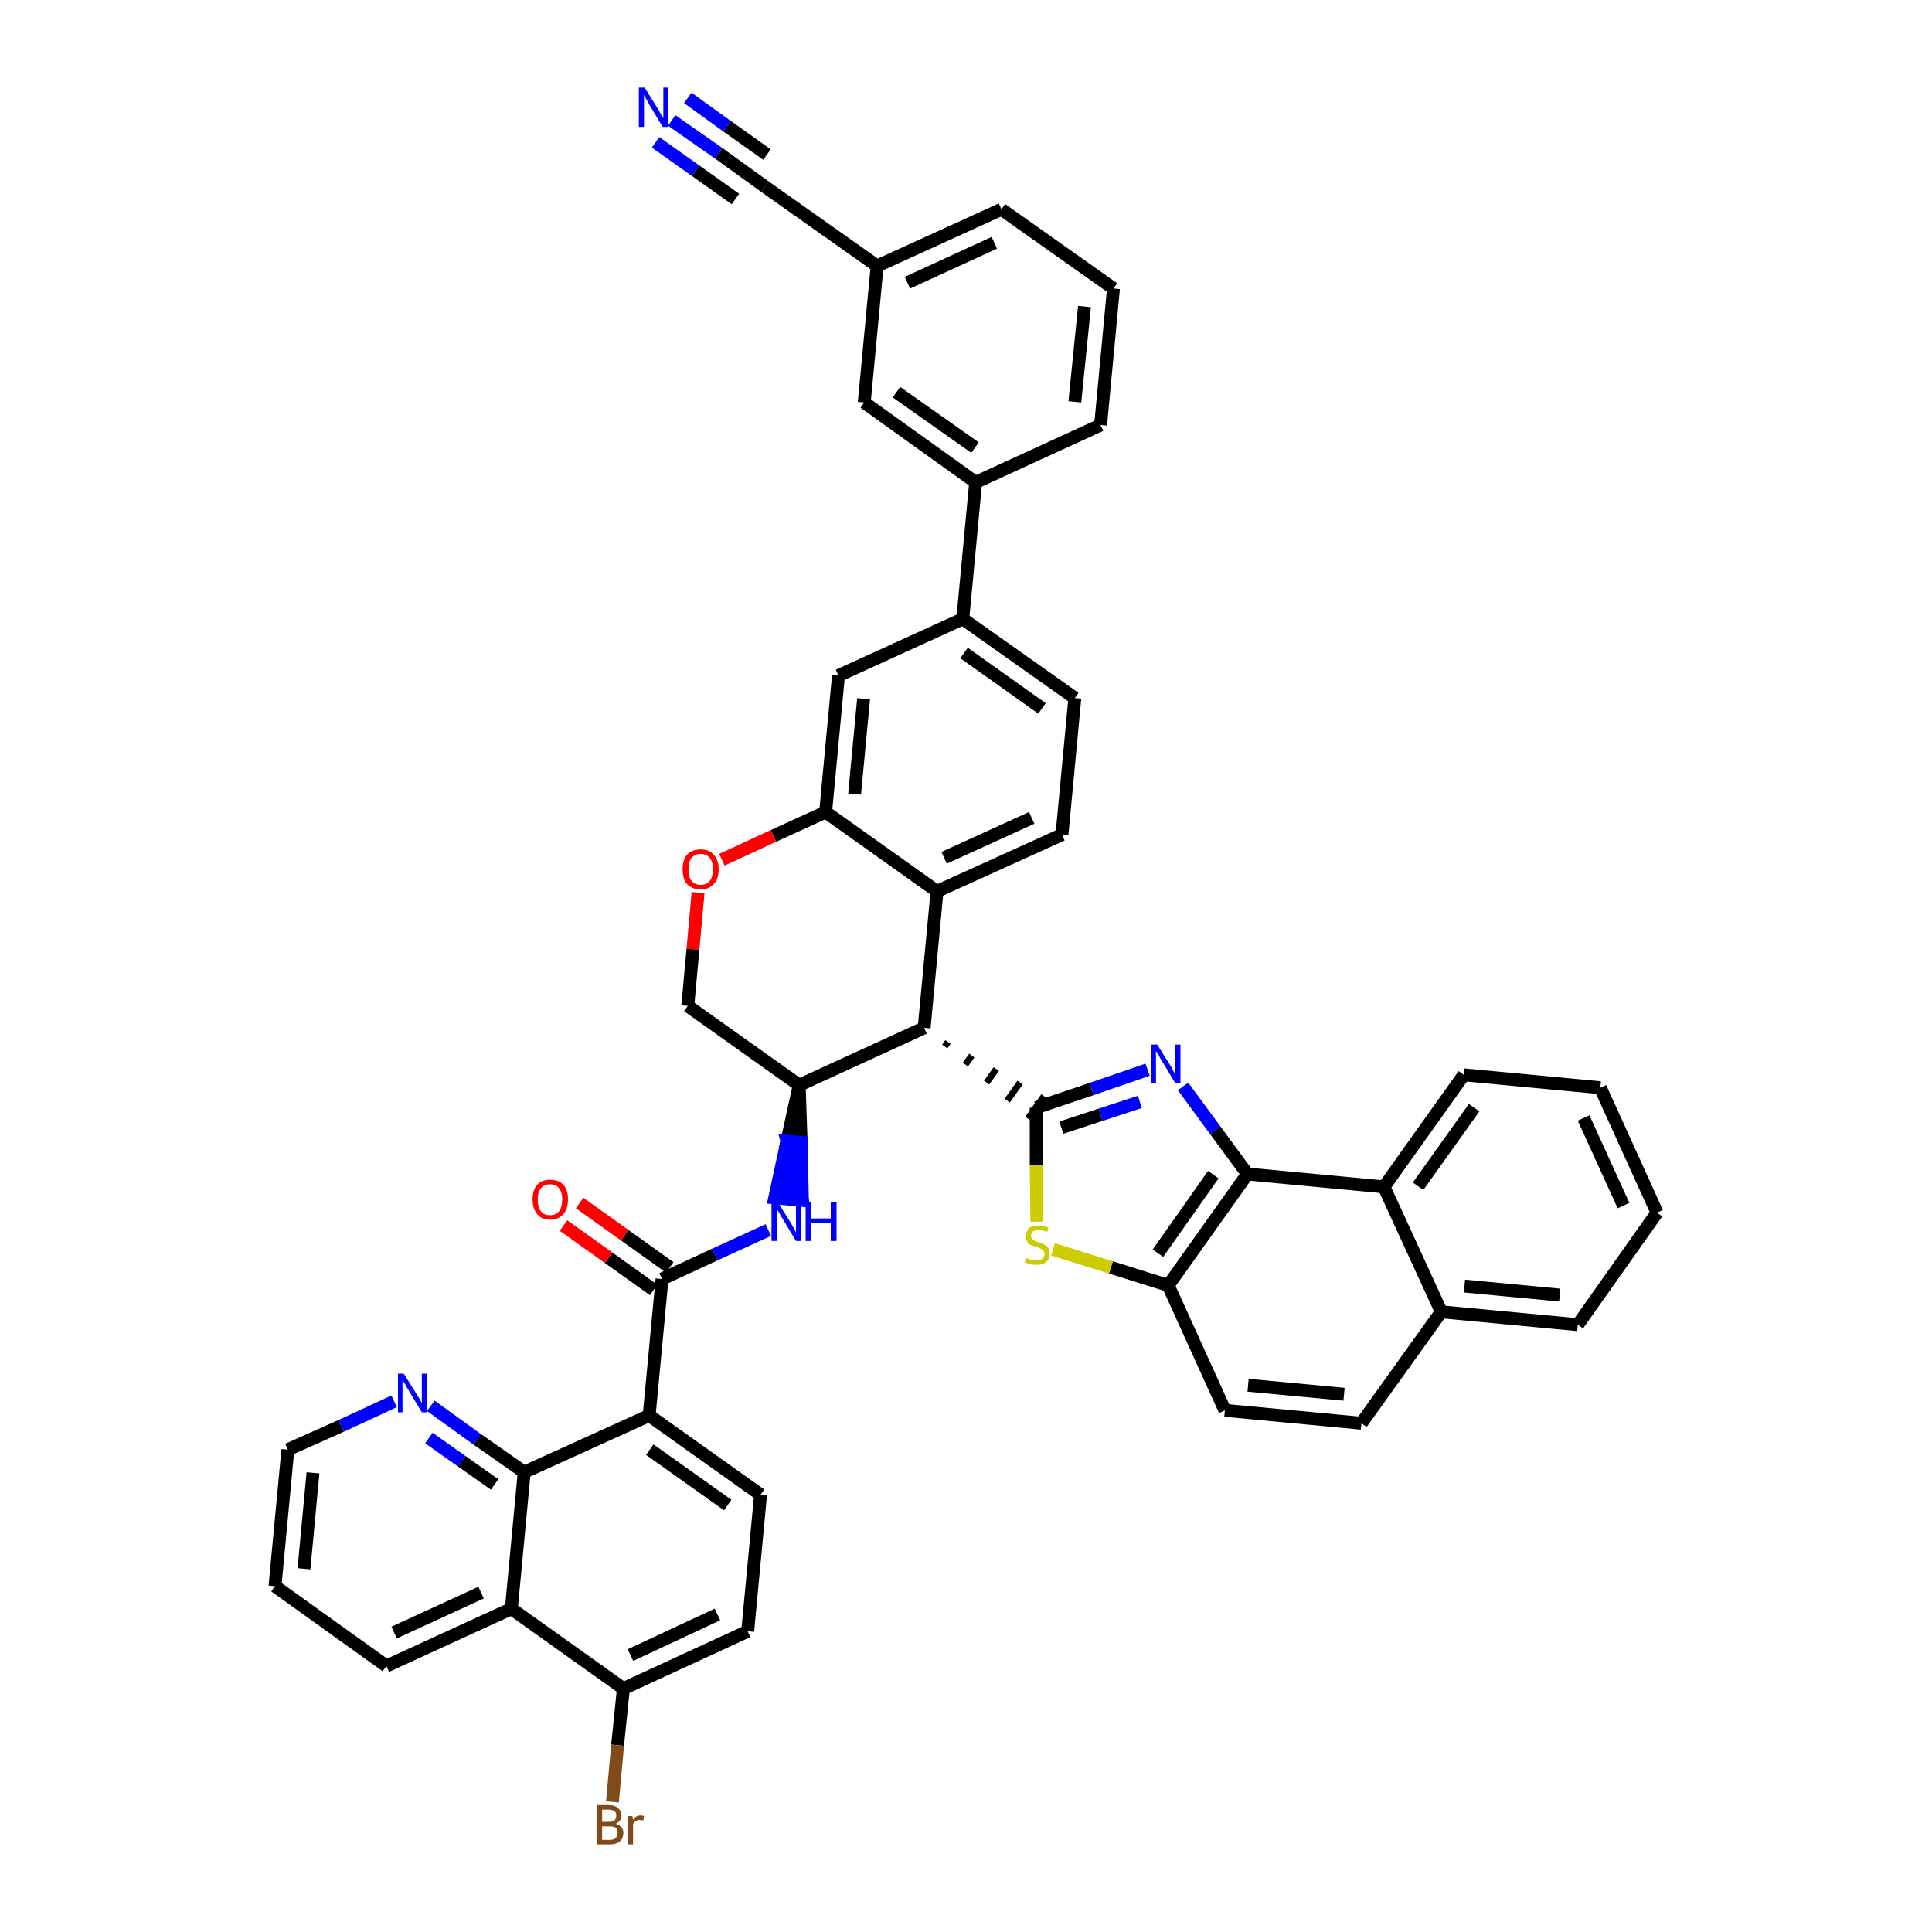<?xml version='1.0' encoding='iso-8859-1'?>
<svg version='1.1' baseProfile='full'
              xmlns='http://www.w3.org/2000/svg'
                      xmlns:rdkit='http://www.rdkit.org/xml'
                      xmlns:xlink='http://www.w3.org/1999/xlink'
                  xml:space='preserve'
width='300px' height='300px' viewBox='0 0 300 300'>
<!-- END OF HEADER -->
<path class='bond-0 atom-0 atom-1' d='M 104.3,18.7 L 111.6,23.8' style='fill:none;fill-rule:evenodd;stroke:#0000FF;stroke-width:2.0px;stroke-linecap:butt;stroke-linejoin:miter;stroke-opacity:1' />
<path class='bond-0 atom-0 atom-1' d='M 111.6,23.8 L 118.8,29.0' style='fill:none;fill-rule:evenodd;stroke:#000000;stroke-width:2.0px;stroke-linecap:butt;stroke-linejoin:miter;stroke-opacity:1' />
<path class='bond-0 atom-0 atom-1' d='M 101.8,22.1 L 108.0,26.5' style='fill:none;fill-rule:evenodd;stroke:#0000FF;stroke-width:2.0px;stroke-linecap:butt;stroke-linejoin:miter;stroke-opacity:1' />
<path class='bond-0 atom-0 atom-1' d='M 108.0,26.5 L 114.2,30.9' style='fill:none;fill-rule:evenodd;stroke:#000000;stroke-width:2.0px;stroke-linecap:butt;stroke-linejoin:miter;stroke-opacity:1' />
<path class='bond-0 atom-0 atom-1' d='M 106.8,15.2 L 112.9,19.6' style='fill:none;fill-rule:evenodd;stroke:#0000FF;stroke-width:2.0px;stroke-linecap:butt;stroke-linejoin:miter;stroke-opacity:1' />
<path class='bond-0 atom-0 atom-1' d='M 112.9,19.6 L 119.1,24.0' style='fill:none;fill-rule:evenodd;stroke:#000000;stroke-width:2.0px;stroke-linecap:butt;stroke-linejoin:miter;stroke-opacity:1' />
<path class='bond-1 atom-1 atom-2' d='M 118.8,29.0 L 136.2,41.3' style='fill:none;fill-rule:evenodd;stroke:#000000;stroke-width:2.0px;stroke-linecap:butt;stroke-linejoin:miter;stroke-opacity:1' />
<path class='bond-2 atom-2 atom-3' d='M 136.2,41.3 L 155.5,32.5' style='fill:none;fill-rule:evenodd;stroke:#000000;stroke-width:2.0px;stroke-linecap:butt;stroke-linejoin:miter;stroke-opacity:1' />
<path class='bond-2 atom-2 atom-3' d='M 140.9,43.9 L 154.4,37.7' style='fill:none;fill-rule:evenodd;stroke:#000000;stroke-width:2.0px;stroke-linecap:butt;stroke-linejoin:miter;stroke-opacity:1' />
<path class='bond-44 atom-44 atom-2' d='M 134.2,62.5 L 136.2,41.3' style='fill:none;fill-rule:evenodd;stroke:#000000;stroke-width:2.0px;stroke-linecap:butt;stroke-linejoin:miter;stroke-opacity:1' />
<path class='bond-3 atom-3 atom-4' d='M 155.5,32.5 L 172.9,44.8' style='fill:none;fill-rule:evenodd;stroke:#000000;stroke-width:2.0px;stroke-linecap:butt;stroke-linejoin:miter;stroke-opacity:1' />
<path class='bond-4 atom-4 atom-5' d='M 172.9,44.8 L 170.9,66.0' style='fill:none;fill-rule:evenodd;stroke:#000000;stroke-width:2.0px;stroke-linecap:butt;stroke-linejoin:miter;stroke-opacity:1' />
<path class='bond-4 atom-4 atom-5' d='M 168.4,47.6 L 166.9,62.4' style='fill:none;fill-rule:evenodd;stroke:#000000;stroke-width:2.0px;stroke-linecap:butt;stroke-linejoin:miter;stroke-opacity:1' />
<path class='bond-5 atom-5 atom-6' d='M 170.9,66.0 L 151.5,74.9' style='fill:none;fill-rule:evenodd;stroke:#000000;stroke-width:2.0px;stroke-linecap:butt;stroke-linejoin:miter;stroke-opacity:1' />
<path class='bond-6 atom-6 atom-7' d='M 151.5,74.9 L 149.5,96.1' style='fill:none;fill-rule:evenodd;stroke:#000000;stroke-width:2.0px;stroke-linecap:butt;stroke-linejoin:miter;stroke-opacity:1' />
<path class='bond-43 atom-6 atom-44' d='M 151.5,74.9 L 134.2,62.5' style='fill:none;fill-rule:evenodd;stroke:#000000;stroke-width:2.0px;stroke-linecap:butt;stroke-linejoin:miter;stroke-opacity:1' />
<path class='bond-43 atom-6 atom-44' d='M 151.4,69.5 L 139.2,60.9' style='fill:none;fill-rule:evenodd;stroke:#000000;stroke-width:2.0px;stroke-linecap:butt;stroke-linejoin:miter;stroke-opacity:1' />
<path class='bond-7 atom-7 atom-8' d='M 149.5,96.1 L 166.9,108.4' style='fill:none;fill-rule:evenodd;stroke:#000000;stroke-width:2.0px;stroke-linecap:butt;stroke-linejoin:miter;stroke-opacity:1' />
<path class='bond-7 atom-7 atom-8' d='M 149.7,101.4 L 161.8,110.0' style='fill:none;fill-rule:evenodd;stroke:#000000;stroke-width:2.0px;stroke-linecap:butt;stroke-linejoin:miter;stroke-opacity:1' />
<path class='bond-45 atom-12 atom-7' d='M 130.2,104.9 L 149.5,96.1' style='fill:none;fill-rule:evenodd;stroke:#000000;stroke-width:2.0px;stroke-linecap:butt;stroke-linejoin:miter;stroke-opacity:1' />
<path class='bond-8 atom-8 atom-9' d='M 166.9,108.4 L 164.9,129.6' style='fill:none;fill-rule:evenodd;stroke:#000000;stroke-width:2.0px;stroke-linecap:butt;stroke-linejoin:miter;stroke-opacity:1' />
<path class='bond-9 atom-9 atom-10' d='M 164.9,129.6 L 145.5,138.4' style='fill:none;fill-rule:evenodd;stroke:#000000;stroke-width:2.0px;stroke-linecap:butt;stroke-linejoin:miter;stroke-opacity:1' />
<path class='bond-9 atom-9 atom-10' d='M 160.2,127.0 L 146.6,133.2' style='fill:none;fill-rule:evenodd;stroke:#000000;stroke-width:2.0px;stroke-linecap:butt;stroke-linejoin:miter;stroke-opacity:1' />
<path class='bond-10 atom-10 atom-11' d='M 145.5,138.4 L 128.2,126.1' style='fill:none;fill-rule:evenodd;stroke:#000000;stroke-width:2.0px;stroke-linecap:butt;stroke-linejoin:miter;stroke-opacity:1' />
<path class='bond-48 atom-30 atom-10' d='M 143.5,159.6 L 145.5,138.4' style='fill:none;fill-rule:evenodd;stroke:#000000;stroke-width:2.0px;stroke-linecap:butt;stroke-linejoin:miter;stroke-opacity:1' />
<path class='bond-11 atom-11 atom-12' d='M 128.2,126.1 L 130.2,104.9' style='fill:none;fill-rule:evenodd;stroke:#000000;stroke-width:2.0px;stroke-linecap:butt;stroke-linejoin:miter;stroke-opacity:1' />
<path class='bond-11 atom-11 atom-12' d='M 132.7,123.3 L 134.1,108.5' style='fill:none;fill-rule:evenodd;stroke:#000000;stroke-width:2.0px;stroke-linecap:butt;stroke-linejoin:miter;stroke-opacity:1' />
<path class='bond-12 atom-11 atom-13' d='M 128.2,126.1 L 120.1,129.8' style='fill:none;fill-rule:evenodd;stroke:#000000;stroke-width:2.0px;stroke-linecap:butt;stroke-linejoin:miter;stroke-opacity:1' />
<path class='bond-12 atom-11 atom-13' d='M 120.1,129.8 L 112.1,133.5' style='fill:none;fill-rule:evenodd;stroke:#FF0000;stroke-width:2.0px;stroke-linecap:butt;stroke-linejoin:miter;stroke-opacity:1' />
<path class='bond-13 atom-13 atom-14' d='M 108.4,138.6 L 107.6,147.4' style='fill:none;fill-rule:evenodd;stroke:#FF0000;stroke-width:2.0px;stroke-linecap:butt;stroke-linejoin:miter;stroke-opacity:1' />
<path class='bond-13 atom-13 atom-14' d='M 107.6,147.4 L 106.8,156.2' style='fill:none;fill-rule:evenodd;stroke:#000000;stroke-width:2.0px;stroke-linecap:butt;stroke-linejoin:miter;stroke-opacity:1' />
<path class='bond-14 atom-14 atom-15' d='M 106.8,156.2 L 124.1,168.5' style='fill:none;fill-rule:evenodd;stroke:#000000;stroke-width:2.0px;stroke-linecap:butt;stroke-linejoin:miter;stroke-opacity:1' />
<path class='bond-15 atom-15 atom-16' d='M 124.1,168.5 L 122.2,177.2 L 124.4,177.4 Z' style='fill:#000000;fill-rule:evenodd;fill-opacity:1;stroke:#000000;stroke-width:2.0px;stroke-linecap:butt;stroke-linejoin:miter;stroke-opacity:1;' />
<path class='bond-15 atom-15 atom-16' d='M 122.2,177.2 L 124.6,186.4 L 120.3,186.0 Z' style='fill:#0000FF;fill-rule:evenodd;fill-opacity:1;stroke:#0000FF;stroke-width:2.0px;stroke-linecap:butt;stroke-linejoin:miter;stroke-opacity:1;' />
<path class='bond-15 atom-15 atom-16' d='M 122.2,177.2 L 124.4,177.4 L 124.6,186.4 Z' style='fill:#0000FF;fill-rule:evenodd;fill-opacity:1;stroke:#0000FF;stroke-width:2.0px;stroke-linecap:butt;stroke-linejoin:miter;stroke-opacity:1;' />
<path class='bond-29 atom-15 atom-30' d='M 124.1,168.5 L 143.5,159.6' style='fill:none;fill-rule:evenodd;stroke:#000000;stroke-width:2.0px;stroke-linecap:butt;stroke-linejoin:miter;stroke-opacity:1' />
<path class='bond-16 atom-16 atom-17' d='M 119.3,191.0 L 111.0,194.8' style='fill:none;fill-rule:evenodd;stroke:#0000FF;stroke-width:2.0px;stroke-linecap:butt;stroke-linejoin:miter;stroke-opacity:1' />
<path class='bond-16 atom-16 atom-17' d='M 111.0,194.8 L 102.8,198.6' style='fill:none;fill-rule:evenodd;stroke:#000000;stroke-width:2.0px;stroke-linecap:butt;stroke-linejoin:miter;stroke-opacity:1' />
<path class='bond-17 atom-17 atom-18' d='M 104.0,196.8 L 97.0,191.8' style='fill:none;fill-rule:evenodd;stroke:#000000;stroke-width:2.0px;stroke-linecap:butt;stroke-linejoin:miter;stroke-opacity:1' />
<path class='bond-17 atom-17 atom-18' d='M 97.0,191.8 L 90.0,186.8' style='fill:none;fill-rule:evenodd;stroke:#FF0000;stroke-width:2.0px;stroke-linecap:butt;stroke-linejoin:miter;stroke-opacity:1' />
<path class='bond-17 atom-17 atom-18' d='M 101.5,200.3 L 94.5,195.3' style='fill:none;fill-rule:evenodd;stroke:#000000;stroke-width:2.0px;stroke-linecap:butt;stroke-linejoin:miter;stroke-opacity:1' />
<path class='bond-17 atom-17 atom-18' d='M 94.5,195.3 L 87.5,190.3' style='fill:none;fill-rule:evenodd;stroke:#FF0000;stroke-width:2.0px;stroke-linecap:butt;stroke-linejoin:miter;stroke-opacity:1' />
<path class='bond-18 atom-17 atom-19' d='M 102.8,198.6 L 100.8,219.8' style='fill:none;fill-rule:evenodd;stroke:#000000;stroke-width:2.0px;stroke-linecap:butt;stroke-linejoin:miter;stroke-opacity:1' />
<path class='bond-19 atom-19 atom-20' d='M 100.8,219.8 L 118.1,232.1' style='fill:none;fill-rule:evenodd;stroke:#000000;stroke-width:2.0px;stroke-linecap:butt;stroke-linejoin:miter;stroke-opacity:1' />
<path class='bond-19 atom-19 atom-20' d='M 100.9,225.1 L 113.0,233.7' style='fill:none;fill-rule:evenodd;stroke:#000000;stroke-width:2.0px;stroke-linecap:butt;stroke-linejoin:miter;stroke-opacity:1' />
<path class='bond-46 atom-29 atom-19' d='M 81.4,228.6 L 100.8,219.8' style='fill:none;fill-rule:evenodd;stroke:#000000;stroke-width:2.0px;stroke-linecap:butt;stroke-linejoin:miter;stroke-opacity:1' />
<path class='bond-20 atom-20 atom-21' d='M 118.1,232.1 L 116.1,253.3' style='fill:none;fill-rule:evenodd;stroke:#000000;stroke-width:2.0px;stroke-linecap:butt;stroke-linejoin:miter;stroke-opacity:1' />
<path class='bond-21 atom-21 atom-22' d='M 116.1,253.3 L 96.8,262.2' style='fill:none;fill-rule:evenodd;stroke:#000000;stroke-width:2.0px;stroke-linecap:butt;stroke-linejoin:miter;stroke-opacity:1' />
<path class='bond-21 atom-21 atom-22' d='M 111.4,250.7 L 97.9,257.0' style='fill:none;fill-rule:evenodd;stroke:#000000;stroke-width:2.0px;stroke-linecap:butt;stroke-linejoin:miter;stroke-opacity:1' />
<path class='bond-22 atom-22 atom-23' d='M 96.8,262.2 L 95.9,271.0' style='fill:none;fill-rule:evenodd;stroke:#000000;stroke-width:2.0px;stroke-linecap:butt;stroke-linejoin:miter;stroke-opacity:1' />
<path class='bond-22 atom-22 atom-23' d='M 95.9,271.0 L 95.1,279.8' style='fill:none;fill-rule:evenodd;stroke:#7F4C19;stroke-width:2.0px;stroke-linecap:butt;stroke-linejoin:miter;stroke-opacity:1' />
<path class='bond-23 atom-22 atom-24' d='M 96.8,262.2 L 79.4,249.8' style='fill:none;fill-rule:evenodd;stroke:#000000;stroke-width:2.0px;stroke-linecap:butt;stroke-linejoin:miter;stroke-opacity:1' />
<path class='bond-24 atom-24 atom-25' d='M 79.4,249.8 L 60.0,258.7' style='fill:none;fill-rule:evenodd;stroke:#000000;stroke-width:2.0px;stroke-linecap:butt;stroke-linejoin:miter;stroke-opacity:1' />
<path class='bond-24 atom-24 atom-25' d='M 74.7,247.3 L 61.2,253.5' style='fill:none;fill-rule:evenodd;stroke:#000000;stroke-width:2.0px;stroke-linecap:butt;stroke-linejoin:miter;stroke-opacity:1' />
<path class='bond-50 atom-29 atom-24' d='M 81.4,228.6 L 79.4,249.8' style='fill:none;fill-rule:evenodd;stroke:#000000;stroke-width:2.0px;stroke-linecap:butt;stroke-linejoin:miter;stroke-opacity:1' />
<path class='bond-25 atom-25 atom-26' d='M 60.0,258.7 L 42.7,246.3' style='fill:none;fill-rule:evenodd;stroke:#000000;stroke-width:2.0px;stroke-linecap:butt;stroke-linejoin:miter;stroke-opacity:1' />
<path class='bond-26 atom-26 atom-27' d='M 42.7,246.3 L 44.7,225.1' style='fill:none;fill-rule:evenodd;stroke:#000000;stroke-width:2.0px;stroke-linecap:butt;stroke-linejoin:miter;stroke-opacity:1' />
<path class='bond-26 atom-26 atom-27' d='M 47.2,243.6 L 48.6,228.7' style='fill:none;fill-rule:evenodd;stroke:#000000;stroke-width:2.0px;stroke-linecap:butt;stroke-linejoin:miter;stroke-opacity:1' />
<path class='bond-27 atom-27 atom-28' d='M 44.7,225.1 L 53.0,221.4' style='fill:none;fill-rule:evenodd;stroke:#000000;stroke-width:2.0px;stroke-linecap:butt;stroke-linejoin:miter;stroke-opacity:1' />
<path class='bond-27 atom-27 atom-28' d='M 53.0,221.4 L 61.2,217.6' style='fill:none;fill-rule:evenodd;stroke:#0000FF;stroke-width:2.0px;stroke-linecap:butt;stroke-linejoin:miter;stroke-opacity:1' />
<path class='bond-28 atom-28 atom-29' d='M 66.9,218.3 L 74.1,223.5' style='fill:none;fill-rule:evenodd;stroke:#0000FF;stroke-width:2.0px;stroke-linecap:butt;stroke-linejoin:miter;stroke-opacity:1' />
<path class='bond-28 atom-28 atom-29' d='M 74.1,223.5 L 81.4,228.6' style='fill:none;fill-rule:evenodd;stroke:#000000;stroke-width:2.0px;stroke-linecap:butt;stroke-linejoin:miter;stroke-opacity:1' />
<path class='bond-28 atom-28 atom-29' d='M 66.6,223.3 L 71.7,226.9' style='fill:none;fill-rule:evenodd;stroke:#0000FF;stroke-width:2.0px;stroke-linecap:butt;stroke-linejoin:miter;stroke-opacity:1' />
<path class='bond-28 atom-28 atom-29' d='M 71.7,226.9 L 76.8,230.5' style='fill:none;fill-rule:evenodd;stroke:#000000;stroke-width:2.0px;stroke-linecap:butt;stroke-linejoin:miter;stroke-opacity:1' />
<path class='bond-30 atom-30 atom-31' d='M 146.7,162.5 L 147.2,161.8' style='fill:none;fill-rule:evenodd;stroke:#000000;stroke-width:1.0px;stroke-linecap:butt;stroke-linejoin:miter;stroke-opacity:1' />
<path class='bond-30 atom-30 atom-31' d='M 149.9,165.3 L 150.9,163.9' style='fill:none;fill-rule:evenodd;stroke:#000000;stroke-width:1.0px;stroke-linecap:butt;stroke-linejoin:miter;stroke-opacity:1' />
<path class='bond-30 atom-30 atom-31' d='M 153.2,168.1 L 154.7,166.0' style='fill:none;fill-rule:evenodd;stroke:#000000;stroke-width:1.0px;stroke-linecap:butt;stroke-linejoin:miter;stroke-opacity:1' />
<path class='bond-30 atom-30 atom-31' d='M 156.4,170.9 L 158.4,168.1' style='fill:none;fill-rule:evenodd;stroke:#000000;stroke-width:1.0px;stroke-linecap:butt;stroke-linejoin:miter;stroke-opacity:1' />
<path class='bond-30 atom-30 atom-31' d='M 159.6,173.7 L 162.1,170.2' style='fill:none;fill-rule:evenodd;stroke:#000000;stroke-width:1.0px;stroke-linecap:butt;stroke-linejoin:miter;stroke-opacity:1' />
<path class='bond-31 atom-31 atom-32' d='M 160.9,172.0 L 169.5,169.1' style='fill:none;fill-rule:evenodd;stroke:#000000;stroke-width:2.0px;stroke-linecap:butt;stroke-linejoin:miter;stroke-opacity:1' />
<path class='bond-31 atom-31 atom-32' d='M 169.5,169.1 L 178.2,166.1' style='fill:none;fill-rule:evenodd;stroke:#0000FF;stroke-width:2.0px;stroke-linecap:butt;stroke-linejoin:miter;stroke-opacity:1' />
<path class='bond-31 atom-31 atom-32' d='M 164.8,175.1 L 170.9,173.1' style='fill:none;fill-rule:evenodd;stroke:#000000;stroke-width:2.0px;stroke-linecap:butt;stroke-linejoin:miter;stroke-opacity:1' />
<path class='bond-31 atom-31 atom-32' d='M 170.9,173.1 L 177.0,171.1' style='fill:none;fill-rule:evenodd;stroke:#0000FF;stroke-width:2.0px;stroke-linecap:butt;stroke-linejoin:miter;stroke-opacity:1' />
<path class='bond-47 atom-43 atom-31' d='M 161.0,189.7 L 160.9,180.9' style='fill:none;fill-rule:evenodd;stroke:#CCCC00;stroke-width:2.0px;stroke-linecap:butt;stroke-linejoin:miter;stroke-opacity:1' />
<path class='bond-47 atom-43 atom-31' d='M 160.9,180.9 L 160.9,172.0' style='fill:none;fill-rule:evenodd;stroke:#000000;stroke-width:2.0px;stroke-linecap:butt;stroke-linejoin:miter;stroke-opacity:1' />
<path class='bond-32 atom-32 atom-33' d='M 183.7,168.7 L 188.7,175.5' style='fill:none;fill-rule:evenodd;stroke:#0000FF;stroke-width:2.0px;stroke-linecap:butt;stroke-linejoin:miter;stroke-opacity:1' />
<path class='bond-32 atom-32 atom-33' d='M 188.7,175.5 L 193.7,182.3' style='fill:none;fill-rule:evenodd;stroke:#000000;stroke-width:2.0px;stroke-linecap:butt;stroke-linejoin:miter;stroke-opacity:1' />
<path class='bond-33 atom-33 atom-34' d='M 193.7,182.3 L 181.4,199.6' style='fill:none;fill-rule:evenodd;stroke:#000000;stroke-width:2.0px;stroke-linecap:butt;stroke-linejoin:miter;stroke-opacity:1' />
<path class='bond-33 atom-33 atom-34' d='M 188.4,182.4 L 179.8,194.6' style='fill:none;fill-rule:evenodd;stroke:#000000;stroke-width:2.0px;stroke-linecap:butt;stroke-linejoin:miter;stroke-opacity:1' />
<path class='bond-49 atom-42 atom-33' d='M 214.9,184.3 L 193.7,182.3' style='fill:none;fill-rule:evenodd;stroke:#000000;stroke-width:2.0px;stroke-linecap:butt;stroke-linejoin:miter;stroke-opacity:1' />
<path class='bond-34 atom-34 atom-35' d='M 181.4,199.6 L 190.2,219.0' style='fill:none;fill-rule:evenodd;stroke:#000000;stroke-width:2.0px;stroke-linecap:butt;stroke-linejoin:miter;stroke-opacity:1' />
<path class='bond-42 atom-34 atom-43' d='M 181.4,199.6 L 172.5,196.8' style='fill:none;fill-rule:evenodd;stroke:#000000;stroke-width:2.0px;stroke-linecap:butt;stroke-linejoin:miter;stroke-opacity:1' />
<path class='bond-42 atom-34 atom-43' d='M 172.5,196.8 L 163.5,194.0' style='fill:none;fill-rule:evenodd;stroke:#CCCC00;stroke-width:2.0px;stroke-linecap:butt;stroke-linejoin:miter;stroke-opacity:1' />
<path class='bond-35 atom-35 atom-36' d='M 190.2,219.0 L 211.4,221.0' style='fill:none;fill-rule:evenodd;stroke:#000000;stroke-width:2.0px;stroke-linecap:butt;stroke-linejoin:miter;stroke-opacity:1' />
<path class='bond-35 atom-35 atom-36' d='M 193.8,215.1 L 208.7,216.5' style='fill:none;fill-rule:evenodd;stroke:#000000;stroke-width:2.0px;stroke-linecap:butt;stroke-linejoin:miter;stroke-opacity:1' />
<path class='bond-36 atom-36 atom-37' d='M 211.4,221.0 L 223.8,203.7' style='fill:none;fill-rule:evenodd;stroke:#000000;stroke-width:2.0px;stroke-linecap:butt;stroke-linejoin:miter;stroke-opacity:1' />
<path class='bond-37 atom-37 atom-38' d='M 223.8,203.7 L 245.0,205.7' style='fill:none;fill-rule:evenodd;stroke:#000000;stroke-width:2.0px;stroke-linecap:butt;stroke-linejoin:miter;stroke-opacity:1' />
<path class='bond-37 atom-37 atom-38' d='M 227.4,199.7 L 242.2,201.1' style='fill:none;fill-rule:evenodd;stroke:#000000;stroke-width:2.0px;stroke-linecap:butt;stroke-linejoin:miter;stroke-opacity:1' />
<path class='bond-51 atom-42 atom-37' d='M 214.9,184.3 L 223.8,203.7' style='fill:none;fill-rule:evenodd;stroke:#000000;stroke-width:2.0px;stroke-linecap:butt;stroke-linejoin:miter;stroke-opacity:1' />
<path class='bond-38 atom-38 atom-39' d='M 245.0,205.7 L 257.3,188.3' style='fill:none;fill-rule:evenodd;stroke:#000000;stroke-width:2.0px;stroke-linecap:butt;stroke-linejoin:miter;stroke-opacity:1' />
<path class='bond-39 atom-39 atom-40' d='M 257.3,188.3 L 248.5,168.9' style='fill:none;fill-rule:evenodd;stroke:#000000;stroke-width:2.0px;stroke-linecap:butt;stroke-linejoin:miter;stroke-opacity:1' />
<path class='bond-39 atom-39 atom-40' d='M 252.1,187.2 L 245.9,173.6' style='fill:none;fill-rule:evenodd;stroke:#000000;stroke-width:2.0px;stroke-linecap:butt;stroke-linejoin:miter;stroke-opacity:1' />
<path class='bond-40 atom-40 atom-41' d='M 248.5,168.9 L 227.3,166.9' style='fill:none;fill-rule:evenodd;stroke:#000000;stroke-width:2.0px;stroke-linecap:butt;stroke-linejoin:miter;stroke-opacity:1' />
<path class='bond-41 atom-41 atom-42' d='M 227.3,166.9 L 214.9,184.3' style='fill:none;fill-rule:evenodd;stroke:#000000;stroke-width:2.0px;stroke-linecap:butt;stroke-linejoin:miter;stroke-opacity:1' />
<path class='bond-41 atom-41 atom-42' d='M 228.9,172.0 L 220.2,184.2' style='fill:none;fill-rule:evenodd;stroke:#000000;stroke-width:2.0px;stroke-linecap:butt;stroke-linejoin:miter;stroke-opacity:1' />
<path  class='atom-0' d='M 100.1 13.6
L 102.1 16.8
Q 102.3 17.1, 102.6 17.7
Q 102.9 18.3, 103.0 18.3
L 103.0 13.6
L 103.8 13.6
L 103.8 19.7
L 102.9 19.7
L 100.8 16.2
Q 100.6 15.8, 100.3 15.3
Q 100.0 14.8, 100.0 14.7
L 100.0 19.7
L 99.2 19.7
L 99.2 13.6
L 100.1 13.6
' fill='#0000FF'/>
<path  class='atom-13' d='M 106.0 135.0
Q 106.0 133.5, 106.7 132.7
Q 107.5 131.9, 108.8 131.9
Q 110.1 131.9, 110.8 132.7
Q 111.6 133.5, 111.6 135.0
Q 111.6 136.5, 110.8 137.3
Q 110.1 138.1, 108.8 138.1
Q 107.5 138.1, 106.7 137.3
Q 106.0 136.5, 106.0 135.0
M 108.8 137.4
Q 109.7 137.4, 110.2 136.8
Q 110.7 136.2, 110.7 135.0
Q 110.7 133.8, 110.2 133.2
Q 109.7 132.6, 108.8 132.6
Q 107.9 132.6, 107.4 133.2
Q 106.9 133.8, 106.9 135.0
Q 106.9 136.2, 107.4 136.8
Q 107.9 137.4, 108.8 137.4
' fill='#FF0000'/>
<path  class='atom-16' d='M 120.8 186.7
L 122.8 189.9
Q 123.0 190.2, 123.3 190.8
Q 123.6 191.3, 123.6 191.4
L 123.6 186.7
L 124.4 186.7
L 124.4 192.7
L 123.6 192.7
L 121.5 189.2
Q 121.2 188.8, 121.0 188.3
Q 120.7 187.9, 120.6 187.7
L 120.6 192.7
L 119.8 192.7
L 119.8 186.7
L 120.8 186.7
' fill='#0000FF'/>
<path  class='atom-16' d='M 125.1 186.7
L 126.0 186.7
L 126.0 189.2
L 129.0 189.2
L 129.0 186.7
L 129.9 186.7
L 129.9 192.7
L 129.0 192.7
L 129.0 189.9
L 126.0 189.9
L 126.0 192.7
L 125.1 192.7
L 125.1 186.7
' fill='#0000FF'/>
<path  class='atom-18' d='M 82.7 186.2
Q 82.7 184.8, 83.4 184.0
Q 84.1 183.2, 85.4 183.2
Q 86.8 183.2, 87.5 184.0
Q 88.2 184.8, 88.2 186.2
Q 88.2 187.7, 87.5 188.5
Q 86.7 189.4, 85.4 189.4
Q 84.1 189.4, 83.4 188.5
Q 82.7 187.7, 82.7 186.2
M 85.4 188.7
Q 86.3 188.7, 86.8 188.1
Q 87.3 187.5, 87.3 186.2
Q 87.3 185.1, 86.8 184.5
Q 86.3 183.9, 85.4 183.9
Q 84.5 183.9, 84.0 184.5
Q 83.5 185.1, 83.5 186.2
Q 83.5 187.5, 84.0 188.1
Q 84.5 188.7, 85.4 188.7
' fill='#FF0000'/>
<path  class='atom-23' d='M 95.6 283.2
Q 96.2 283.4, 96.5 283.7
Q 96.8 284.1, 96.8 284.6
Q 96.8 285.4, 96.3 285.9
Q 95.7 286.4, 94.7 286.4
L 92.7 286.4
L 92.7 280.3
L 94.5 280.3
Q 95.5 280.3, 96.0 280.8
Q 96.5 281.2, 96.5 281.9
Q 96.5 282.8, 95.6 283.2
M 93.5 281.0
L 93.5 282.9
L 94.5 282.9
Q 95.1 282.9, 95.4 282.7
Q 95.7 282.4, 95.7 281.9
Q 95.7 281.0, 94.5 281.0
L 93.5 281.0
M 94.7 285.7
Q 95.3 285.7, 95.6 285.4
Q 95.9 285.1, 95.9 284.6
Q 95.9 284.1, 95.6 283.8
Q 95.3 283.6, 94.6 283.6
L 93.5 283.6
L 93.5 285.7
L 94.7 285.7
' fill='#7F4C19'/>
<path  class='atom-23' d='M 98.2 282.0
L 98.3 282.6
Q 98.7 281.9, 99.5 281.9
Q 99.7 281.9, 100.0 282.0
L 99.9 282.7
Q 99.5 282.6, 99.3 282.6
Q 99.0 282.6, 98.7 282.8
Q 98.5 282.9, 98.3 283.2
L 98.3 286.4
L 97.5 286.4
L 97.5 282.0
L 98.2 282.0
' fill='#7F4C19'/>
<path  class='atom-28' d='M 62.7 213.3
L 64.7 216.5
Q 64.9 216.8, 65.2 217.3
Q 65.5 217.9, 65.5 218.0
L 65.5 213.3
L 66.3 213.3
L 66.3 219.3
L 65.5 219.3
L 63.4 215.8
Q 63.1 215.4, 62.9 214.9
Q 62.6 214.5, 62.5 214.3
L 62.5 219.3
L 61.8 219.3
L 61.8 213.3
L 62.7 213.3
' fill='#0000FF'/>
<path  class='atom-32' d='M 179.7 162.2
L 181.7 165.4
Q 181.9 165.7, 182.2 166.3
Q 182.5 166.8, 182.5 166.9
L 182.5 162.2
L 183.3 162.2
L 183.3 168.2
L 182.5 168.2
L 180.4 164.7
Q 180.1 164.3, 179.9 163.8
Q 179.6 163.4, 179.5 163.2
L 179.5 168.2
L 178.7 168.2
L 178.7 162.2
L 179.7 162.2
' fill='#0000FF'/>
<path  class='atom-43' d='M 159.4 195.3
Q 159.4 195.4, 159.7 195.5
Q 160.0 195.6, 160.3 195.7
Q 160.6 195.7, 160.9 195.7
Q 161.5 195.7, 161.8 195.5
Q 162.2 195.2, 162.2 194.7
Q 162.2 194.4, 162.0 194.2
Q 161.8 194.0, 161.6 193.9
Q 161.3 193.7, 160.9 193.6
Q 160.4 193.5, 160.0 193.3
Q 159.7 193.2, 159.5 192.8
Q 159.3 192.5, 159.3 192.0
Q 159.3 191.2, 159.8 190.7
Q 160.3 190.3, 161.3 190.3
Q 162.0 190.3, 162.8 190.6
L 162.6 191.3
Q 161.9 191.0, 161.3 191.0
Q 160.8 191.0, 160.4 191.2
Q 160.1 191.4, 160.1 191.9
Q 160.1 192.2, 160.3 192.4
Q 160.5 192.6, 160.7 192.7
Q 160.9 192.8, 161.3 192.9
Q 161.9 193.1, 162.2 193.3
Q 162.5 193.4, 162.8 193.8
Q 163.0 194.1, 163.0 194.7
Q 163.0 195.5, 162.4 196.0
Q 161.9 196.4, 161.0 196.4
Q 160.4 196.4, 160.0 196.3
Q 159.6 196.2, 159.1 196.0
L 159.4 195.3
' fill='#CCCC00'/>
</svg>
